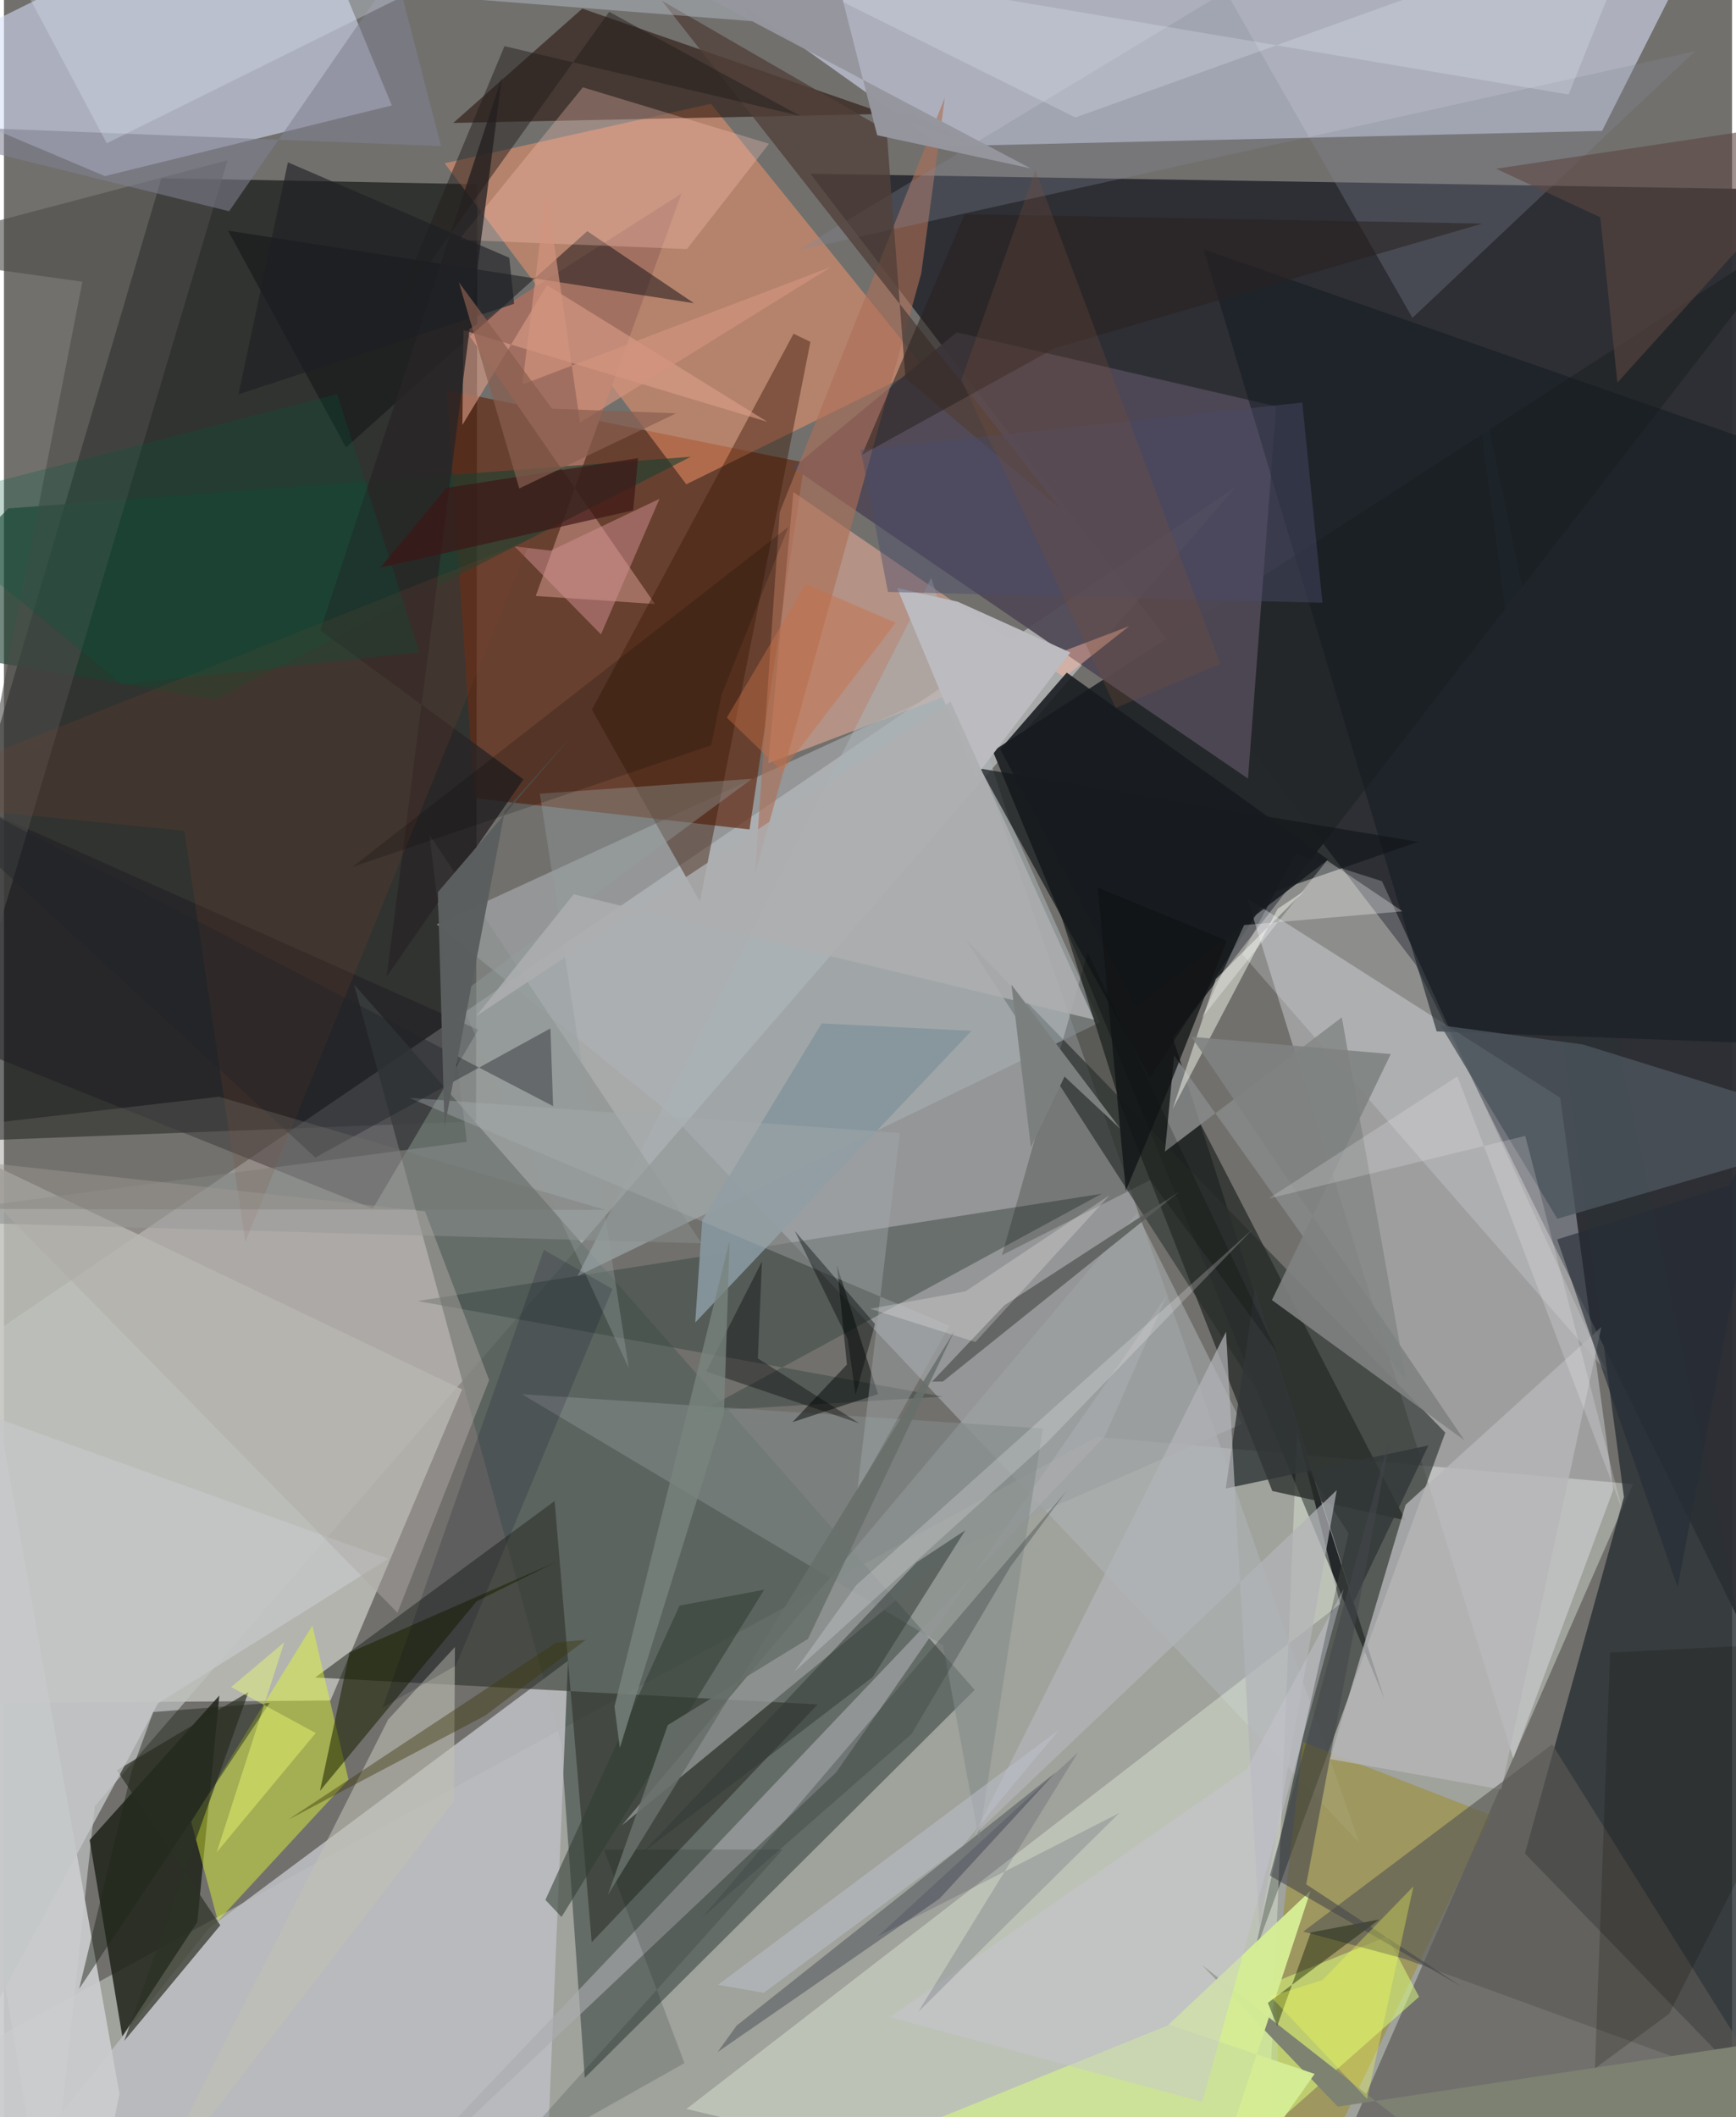 <svg xmlns="http://www.w3.org/2000/svg" width="228" height="278" viewBox="0 0 836 1024"><path fill="#71706d" d="M0 0h836v1024H0z"/><path fill="#2d2e34" fill-opacity=".969" d="M390.153 84.042L682.85 466.38 898 902.63V92.269z"/><path fill="#010502" fill-opacity=".565" d="M228.984 89.108l-.61 453.264L-62 553.57 76.146 86.186z"/><path fill="#c8cfc6" fill-opacity=".533" d="M788.096 717.813l-259.425-22.87L-62 1017.433 626.993 1086z"/><path fill="#f9fdff" fill-opacity=".408" d="M43.935 873.583l552.4-638.463-642.67 437.784L21.132 1086z"/><path fill="#25282b" fill-opacity=".992" d="M868.824 110.552L565.446 501.886l102.427 320.058-189.49-458.642z"/><path fill="#c9cee1" fill-opacity=".686" d="M266.987-62L453.754 70.756l319.375-7.453 53.116-105.208z"/><path fill="#59625d" fill-opacity=".839" d="M169.436 476.22l300.169 341.117-188.62 187.625-11.433-161.877z"/><path fill="#adb3b7" fill-opacity=".576" d="M459.57 331.965l196.2 559.468-333.414-352.822-113.03-91.535z"/><path fill="#f5f8ff" fill-opacity=".345" d="M778.554 720.553L730.22 850.54 601.517 434.526l151.365 96.41z"/><path fill="#d8e0fa" fill-opacity=".576" d="M48.822 85.176L187.636 51 140.98-62-62 38.337z"/><path fill="#632c15" fill-opacity=".698" d="M214.327 188.705l13.243 197.348 133.096 15.12 26.613-177.446z"/><path fill="#2b3136" fill-opacity=".824" d="M783.71 724.06l-75.56-565.8L898 1063.973 735.807 896.461z"/><path fill="#383e3b" fill-opacity=".706" d="M465.097 454.088L650.47 741.606l-45.873 204.438 92.681-253.138z"/><path fill="#bfc0ba" fill-opacity=".843" d="M157.966 822.467L-62 824.226l43.619-267.038 240.036 114.82z"/><path fill="#fa956d" fill-opacity=".502" d="M342.017 50.197L445.032 177.67l-114.938 56.566-116.9-155.254z"/><path fill="#f3ffea" fill-opacity=".349" d="M646.357 775.8L330.15 1020.03 609.387 1086l16.24-393.737z"/><path fill="#20251b" fill-opacity=".859" d="M104.191 820.08l-62.738 69.863 15.803 94.965 36.29-55.278z"/><path fill="#bcbdc0" fill-opacity=".894" d="M-23.424 1086l285.42-21.896 10.868-260.847L99.228 932.603z"/><path fill="#504856" fill-opacity=".933" d="M381.715 226.203l79.191-65.453 154.542 35.763-13.611 180.056z"/><path fill="#feb9a2" fill-opacity=".471" d="M381.906 238.015l131.022 89.64 31.334-24.749-174.535 66.264z"/><path fill="#210b00" fill-opacity=".533" d="M279.788 4.162l-62.435 55.304 222.386-4.664 27.269 14.362z"/><path fill="#2b3129" fill-opacity=".58" d="M150.563 811.343l115.833-85.359 17.934 213.42 109.314-115.036z"/><path fill="#1f1c23" fill-opacity=".51" d="M-17.57 387.922L-62 488.284l240.47 96.267 50.963-86.481z"/><path fill="#9a8501" fill-opacity=".384" d="M628.477 842.595l90.795 35.246L618.588 1086l-3.355-128.24z"/><path fill="#e6fe30" fill-opacity=".439" d="M149.202 786.218l17.467 74.537-63.183 68.357-12.895-47.982z"/><path fill="#37443f" fill-opacity=".475" d="M337.496 682.54l116.543-7.054-253.857-46.23 330.882-51.88z"/><path fill="#aab2b7" fill-opacity=".549" d="M448.584 279.45l37.882 117.49 43.696 97.513-252.741 122.805z"/><path fill="#caccce" fill-opacity=".925" d="M-62 952.421l103.708 129.634 14.187-69.318-58.767-330.001z"/><path fill="#a27062" fill-opacity=".996" d="M257.27 288.245l57.666 3.903-91.323-132.035 104.153-66.482z"/><path fill="#272b29" fill-opacity=".749" d="M487.416 366.685l190.581 368.634-64.408-14.17-73.22-186.344z"/><path fill="#ddff7d" fill-opacity=".518" d="M548.353 1086l-103.386-58.551 224.195-90.862 15.45 29.19z"/><path fill="#9ca0a1" fill-opacity=".71" d="M547.984 586.752L298.908 882.896l163.24-134.15 136.84-60.077z"/><path fill="#dee2e7" fill-opacity=".263" d="M599.1 461.548l25.68-48.65 41.868 13.299 108.61 237.37z"/><path fill="#3b1b07" fill-opacity=".439" d="M336.675 436.122l-52.24-92.893 97.542-181.812 8.166 3.933z"/><path fill="#1d4030" fill-opacity=".616" d="M2.146 245.901L-62 310.614l164.053 27.678 230.252-117.386z"/><path fill="#151b22" fill-opacity=".561" d="M693.099 498.855L898 506.373l-54.825-293.967-262.8-91.825z"/><path fill="#aaadaf" fill-opacity=".627" d="M532.547 694.737l30.064-68.268-159.944 230.684L160.664 1086z"/><path fill="#ad6f56" fill-opacity=".616" d="M375.289 247.663L363.306 422.86l80.46-290.618 11.422-85.084z"/><path fill="#4d555d" fill-opacity=".788" d="M751.479 589.474L898 546.79l-134.095-41.6-68.97-9.33z"/><path fill="#b7b7b9" fill-opacity=".8" d="M641.546 850.825l36.537-123.023 94.72-85.984-48.42 223.69z"/><path fill="#100f14" fill-opacity=".494" d="M165.469 216.395l-57.046-104.833 225.408 35.1-51.652-34.843z"/><path fill="#888e8c" fill-opacity=".533" d="M337.495 601.358L-62 590.175l285.921-37.895-18.115-148.613z"/><path fill="#ffc8bd" fill-opacity=".294" d="M370.103 69.527l-39.71 50.935-110.328-4.443 59.996-73.782z"/><path fill="#5b5954" fill-opacity=".643" d="M748.973 843.687l105.554 168.202-177.034-64.499-48.963-13.14z"/><path fill="#434a52" fill-opacity=".471" d="M354.429 979.742l-9.188 12.768 107.394-74.248 56.112-60.967z"/><path fill="#858887" fill-opacity=".894" d="M561.655 556.961l85.566-64.904 31.252 176.229-112.369-157.869z"/><path fill="#838b8a" fill-opacity=".576" d="M454.298 795.731l17.311 93.673 30.972-198.477-252.058-16.624z"/><path fill="#12161a" fill-opacity=".682" d="M472.249 371.733l82.126 149.526 58.272-89.342 71.54-24.741z"/><path fill="#db9d88" fill-opacity=".612" d="M262.712 137.953L369.3 204.008l-147-44.288-.534 45.837z"/><path fill="#c1c1b5" fill-opacity=".58" d="M217.707 871.03L68.15 1064.665l117.71-232.973 32.312-35.093z"/><path fill="#1a2100" fill-opacity=".545" d="M228.693 774.455l-75.8 91.706 14.268-66.864 99.742-43.741z"/><path fill="#2d3226" fill-opacity=".702" d="M58.192 987.095l60.082-168.693-63.607 37.821 49.99 74.955z"/><path fill="#878a99" fill-opacity=".302" d="M383.794 121.206L591.08-4.166l90.299 157.91L818.068 24.8z"/><path fill="#86969e" fill-opacity=".945" d="M334.415 639.668l3.402-49.455 57.755-95.243 72.525 3.625z"/><path fill="#7d8272" fill-opacity=".996" d="M752.587 1086L898 980.635l-252.709 38.27-65.592-68.388z"/><path fill="#282526" fill-opacity=".8" d="M240.875 37.357l-55.709 434.958 66.142-95.347-98.22-72.058z"/><path fill="#d5ed95" fill-opacity=".973" d="M634.053 1003.08L575.686 1086l56.441-171.534-68.704 64.703z"/><path fill="#323638" fill-opacity=".816" d="M591.06 719.946l14.12-96.576 47.74 151.474 36.187-75.732z"/><path fill="#514039" fill-opacity=".788" d="M511.32 246.317L318.203.285l108.801 62.87 9.079 119.621z"/><path fill="#4d4d49" fill-opacity=".604" d="M-62 122.365l170.163-44.854L-62 648.117 37.941 136.25z"/><path fill="#bbbbc0" fill-opacity=".988" d="M432.08 284.395l29.423 6.663 54.408 24.532-45.78 60.1z"/><path fill="#595d59" fill-opacity=".824" d="M454.23 668.19l-5.279.064 35.013-36.938 84.98-55.174z"/><path fill="#000700" fill-opacity=".204" d="M554.517 570.774l-71.698 36.291 41.433-146.32 91.632 193.37z"/><path fill="#b3b4b8" fill-opacity=".706" d="M607.438 933.215l37.32-212.47-175.397 166.829L591.2 644.14z"/><path fill="#171b1f" fill-opacity=".878" d="M481.948 362.36l32.204-37.039 126.433 90.435-92.794 71.052z"/><path fill="#313d32" fill-opacity=".561" d="M261.932 918.92l7.795 8.235 98.051-158.27-40.947 7.691z"/><path fill="#f8fcf1" fill-opacity=".475" d="M586.25 473.526l42.937-42.748-12.993 8.796-50.766 96.732z"/><path fill="#c5c7c8" fill-opacity=".788" d="M74.56 823.818L-62 1077.862v-412.93l247.895 89.001z"/><path fill="#d29092" fill-opacity=".494" d="M247.033 264.272l17.534 2.068 52.58-25.1-28.327 65.596z"/><path fill="#7f8281" fill-opacity=".894" d="M613.416 628.786l93.03 67.763-131.98-195.09 96.428 8.373z"/><path fill="#7e412e" fill-opacity=".192" d="M-62 386.914l149.246 14.968 29.513 198.738 138.331-339.8z"/><path fill="#020806" fill-opacity=".478" d="M422.886 674.26l-19.944-62.357 4.87 48.088-26.314 27.836z"/><path fill="#edf4ff" fill-opacity=".231" d="M362.02-20.836l156.3 77.665 273.472-98.207-34.855 87.095z"/><path fill="#333a37" fill-opacity=".522" d="M465.105 740.125l-44.766 70.926-111.398 85.033L441.525 755.65z"/><path fill="#b0aaa6" fill-opacity=".478" d="M-25.238 560.5l228.956 25.396 31 81.626-44.348 112.487z"/><path fill="#808092" fill-opacity=".557" d="M108.933 102.17l80.508-116.495 22.004 84.994L-62 59.917z"/><path fill="#959e9e" fill-opacity=".38" d="M361.893 376.668L219.426 481.842l82.839 179.916-43.035-277.896z"/><path fill="#5c4741" fill-opacity=".6" d="M721.834 81.612l50.444 23.477 8.26 79.96L898 55.074z"/><path fill="#2a2120" fill-opacity=".545" d="M508.428 168.367l-93.308 51.568 49.596-116.393 250.516 4.595z"/><path fill="#fffbff" fill-opacity=".212" d="M604.156 594.452L412.289 766.696l-29.995 41.924 122.258-110.882z"/><path fill="#221e1c" fill-opacity=".49" d="M292.793 5.729L187.967 152.17l54.177-129.847 143.11 33.747z"/><path fill="#d9e0ee" fill-opacity=".325" d="M3.46-17.833l358.536 28.082L314.415-62 49.743 69.301z"/><path fill="#a6acaf" fill-opacity=".404" d="M433.4 548.009l-237.29-17.022 261.26 110.217-44.637 79.968z"/><path fill="#212227" fill-opacity=".412" d="M265.665 535.003l-1.295-37.608-113.739 62.469L-62 364.429z"/><path fill="#3b380a" fill-opacity=".424" d="M281.476 793.097l-14.346 1.349-129.534 85.63 95.174-50.288z"/><path fill="#000f0c" fill-opacity=".149" d="M290.238 894.615L329.2 997.852l-91.594 51.618L376.78 894.516z"/><path fill="#adaeb0" fill-opacity=".843" d="M457.944 339.373l69.428 153.784-251.766-60.628-47.118 58.925z"/><path fill="#0f0c00" fill-opacity=".2" d="M897.467 793.17l-120.462 6.164-7.329 201.083 35.9-26.43z"/><path fill="#000404" fill-opacity=".369" d="M366.697 610.137l-1.989 46.875 49.112 31.413-74.09-25.094z"/><path fill="#494b6a" fill-opacity=".439" d="M628.086 194.708l9.763 96.804-210.19-5.217-13.229-68.723z"/><path fill="#c5c6d3" fill-opacity=".42" d="M601.264 855.65l-172.75 119.973 151.254 41.025 68.303-247.917z"/><path fill="#01583e" fill-opacity=".251" d="M161.214 190.635L-48.531 244.45l105.737 86.593 143.76-15.581z"/><path fill="#081501" fill-opacity=".408" d="M615.948 979.875l16.273-45.215 33.17-6.294-53.95 40.338z"/><path fill="#04002a" fill-opacity=".133" d="M519.54 847.636l-77.224 125.412 97.28-96.183-116.754 59.605z"/><path fill="#fff" fill-opacity=".29" d="M640.064 416.132l-60.635 76.237 20.52-44.961 76.66-6.622z"/><path fill="#3d1615" fill-opacity=".675" d="M214.064 235.987L182 274.584l122.407-27.757 2.349-25.25z"/><path fill="#01061c" fill-opacity=".161" d="M218.671 805.58l-35.392 20.212 77.876-221.301 33.217 18.943z"/><path fill="#22281a" fill-opacity=".467" d="M36.364 961.951l92.167-138.298-56.31 4.388-10.457 28.613z"/><path fill="#45464c" fill-opacity=".576" d="M629.996 911.38l75.168 49.525-92.76-53.774 58.89-215.224z"/><path fill="#79847e" fill-opacity=".788" d="M348.332 683.51l-50.388 161.873-2.568-20.032 55.685-225.405z"/><path fill="#96969f" fill-opacity=".996" d="M496.644 81.422L239.213-54.587 400.9-19.312l21.533 84.715z"/><path fill="#7b807f" d="M540.159 546.036l-27.078-25.338-16.293 34.118-9.404-78.573z"/><path fill="#5c5f5f" fill-opacity=".996" d="M209.949 431.47l65.203-76.163-32.882 37.114-29.131 152.718z"/><path fill="#bdc1cc" fill-opacity=".514" d="M463.802 892.73l46.697-56.193-165.105 123.465 22.164 3.85z"/><path fill="#efff75" fill-opacity=".424" d="M135.617 794.285l-32.7 101.621 47.919-57.701-40.928-22.223z"/><path fill="#764f3a" fill-opacity=".271" d="M498.996 82.413l89.429 238.685-50.593 21.248-74.726-158.582z"/><path fill="#fffdfc" fill-opacity=".239" d="M534.919 578.036l-64.968 71.045-50.902-16.083 46.118-8.43z"/><path fill="#020000" fill-opacity=".18" d="M347.217 335.931l32.334-81.163-210.818 164.456 173.406-58.75z"/><path fill="#75746d" fill-opacity=".325" d="M290.896 585.15l-307.654-.424L-62 549.704l165.948-19.254z"/><path fill="#252d36" fill-opacity=".635" d="M751.404 599.469l83.245-26.258 17.525-30.117-42.506 224.551z"/><path fill="#fbf9fe" fill-opacity=".196" d="M703.137 520.572L783.054 730.7l-47.096-181.311-124.117 30.3z"/><path fill="#1e1f24" fill-opacity=".624" d="M246.825 146.948l-2.368-22.27-107.086-46.17-23.935 112.222z"/><path fill="#f7ff56" fill-opacity=".329" d="M659.42 1015.162l-46.676-49.564 25.144-7.924 43.987-45.317z"/><path fill="#676f6b" fill-opacity=".871" d="M388.978 792.697l-67.834 41.647-29.02 82.213 167.552-272.634z"/><path fill="#d3947e" fill-opacity=".678" d="M250.8 185.96l149.281-56.82-121.391 75.214-16.32-112.502z"/><path fill="#030908" fill-opacity=".404" d="M412 674.605l-3.844-26.97-25.603-52.271 38.852 45.02z"/><path fill="#895e50" fill-opacity=".694" d="M220.089 136.552l29.203 99.706 75.89-36.339-60.077-2.27z"/><path fill="#3c4344" fill-opacity=".365" d="M514.104 721.126l-27.226 36.665-47.824 80.895-101.251 88.746z"/><path fill="#111415" fill-opacity=".769" d="M529.117 429.283l62.443 25.675-28.175 71.535-20.661 49.35z"/><path fill="#c86f45" fill-opacity=".424" d="M349.71 347.088l26.833 25.959 54.867-71.838-43.542-18.744z"/></svg>